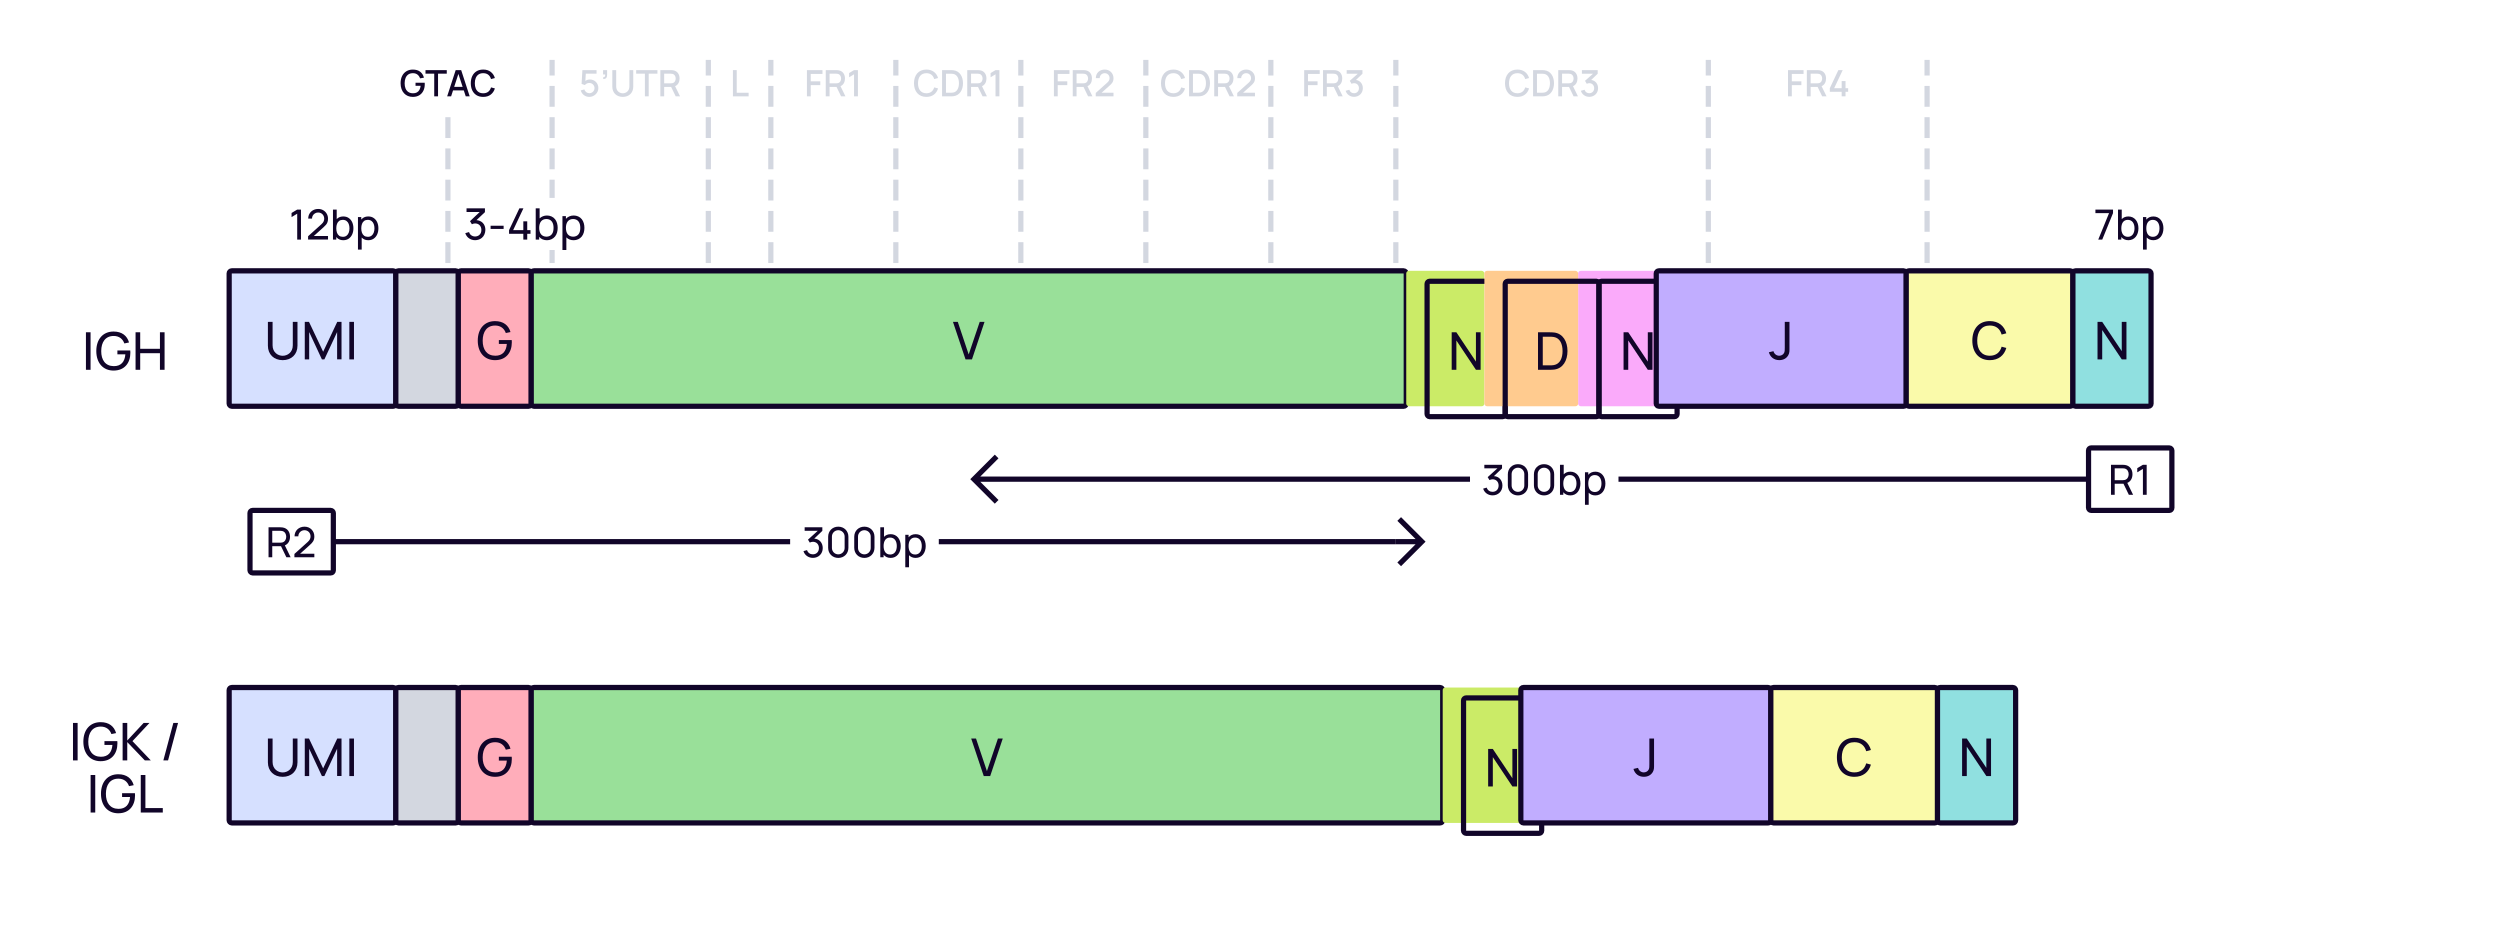 <svg width="960" height="360" viewBox="0 0 960 360" fill="none" xmlns="http://www.w3.org/2000/svg">
    <rect width="960" height="360" fill="white"/>
    <path d="M740 112V24" stroke="#D3D7E0" stroke-width="2" stroke-linecap="square" stroke-dasharray="6 6"/>
    <path d="M212 112V24" stroke="#D3D7E0" stroke-width="2" stroke-linecap="square" stroke-dasharray="6 6"/>
    <path d="M226.268 37.21C228.151 37.21 229.768 35.705 229.768 33.829C229.768 31.939 228.382 30.525 226.499 30.525C225.904 30.525 225.274 30.714 224.777 31.071L224.945 28.299H229.075V26.92H223.636L223.328 32.219L224.602 32.667C224.917 32.247 225.484 31.855 226.31 31.855C227.388 31.855 228.291 32.723 228.291 33.829C228.291 34.907 227.416 35.796 226.31 35.796C225.47 35.796 224.637 35.229 224.406 34.333L222.999 34.711C223.412 36.181 224.714 37.21 226.268 37.21ZM231.672 29.629L231.581 30.28C232.589 30.462 233.128 29.846 233.128 28.747V26.92H231.581V28.607H232.386C232.456 29.202 232.281 29.678 231.672 29.629ZM239.15 37.21C241.523 37.21 243.168 35.663 243.168 33.29V26.92H241.684V33.213C241.684 34.914 240.417 35.831 239.15 35.831C237.897 35.831 236.616 34.935 236.616 33.213V26.92L235.132 26.927V33.29C235.132 35.663 236.777 37.21 239.15 37.21ZM247.639 37H249.102V28.299H252.455V26.92H244.286V28.299H247.639V37ZM253.576 37H255.039V33.381H257.713L259.47 37H261.143L259.239 33.094C260.38 32.597 260.954 31.491 260.954 30.147C260.954 28.516 260.114 27.235 258.427 26.976C258.161 26.934 257.846 26.92 257.65 26.92H253.576V37ZM255.039 31.995V28.299H257.594C257.776 28.299 258.021 28.313 258.231 28.369C259.127 28.579 259.463 29.405 259.463 30.147C259.463 30.889 259.127 31.715 258.231 31.932C258.021 31.981 257.776 31.995 257.594 31.995H255.039Z" fill="#D3D7E0"/>
    <path d="M272 112V24" stroke="#D3D7E0" stroke-width="2" stroke-linecap="square" stroke-dasharray="6 6"/>
    <path d="M281.442 37H287.469V35.621H282.905V26.92H281.442V37Z" fill="#D3D7E0"/>
    <path d="M296 112V24" stroke="#D3D7E0" stroke-width="2" stroke-linecap="square" stroke-dasharray="6 6"/>
    <path d="M309.858 37H311.321V32.695H314.989V31.225H311.321V28.383H315.829V26.92H309.858V37ZM317.09 37H318.553V33.381H321.227L322.984 37H324.657L322.753 33.094C323.894 32.597 324.468 31.491 324.468 30.147C324.468 28.516 323.628 27.235 321.941 26.976C321.675 26.934 321.36 26.92 321.164 26.92H317.09V37ZM318.553 31.995V28.299H321.108C321.29 28.299 321.535 28.313 321.745 28.369C322.641 28.579 322.977 29.405 322.977 30.147C322.977 30.889 322.641 31.715 321.745 31.932C321.535 31.981 321.29 31.995 321.108 31.995H318.553ZM327.953 37H329.444V26.92H327.953L326.056 28.054V29.685L327.953 28.53V37Z" fill="#D3D7E0"/>
    <path d="M344 112V24" stroke="#D3D7E0" stroke-width="2" stroke-linecap="square" stroke-dasharray="6 6"/>
    <path d="M355.735 37.21C358.059 37.21 359.62 35.943 360.215 33.955L358.731 33.556C358.332 34.963 357.331 35.817 355.735 35.817C353.593 35.817 352.501 34.27 352.515 31.96C352.522 29.65 353.593 28.103 355.735 28.103C357.331 28.103 358.332 28.957 358.731 30.364L360.215 29.965C359.62 27.977 358.059 26.71 355.735 26.71C352.711 26.71 350.968 28.845 350.968 31.96C350.968 35.075 352.711 37.21 355.735 37.21ZM361.754 37H364.911C365.093 37 365.695 37 366.164 36.937C368.53 36.636 369.79 34.529 369.79 31.96C369.79 29.391 368.53 27.284 366.164 26.983C365.695 26.92 365.093 26.92 364.911 26.92H361.754V37ZM363.252 35.607V28.313H364.911C365.219 28.313 365.723 28.32 366.059 28.383C367.571 28.663 368.236 30.189 368.236 31.96C368.236 33.689 367.599 35.243 366.059 35.537C365.723 35.6 365.233 35.607 364.911 35.607H363.252ZM371.42 37H372.883V33.381H375.557L377.314 37H378.987L377.083 33.094C378.224 32.597 378.798 31.491 378.798 30.147C378.798 28.516 377.958 27.235 376.271 26.976C376.005 26.934 375.69 26.92 375.494 26.92H371.42V37ZM372.883 31.995V28.299H375.438C375.62 28.299 375.865 28.313 376.075 28.369C376.971 28.579 377.307 29.405 377.307 30.147C377.307 30.889 376.971 31.715 376.075 31.932C375.865 31.981 375.62 31.995 375.438 31.995H372.883ZM382.283 37H383.774V26.92H382.283L380.386 28.054V29.685L382.283 28.53V37Z" fill="#D3D7E0"/>
    <path d="M392 112V24" stroke="#D3D7E0" stroke-width="2" stroke-linecap="square" stroke-dasharray="6 6"/>
    <path d="M404.703 37H406.166V32.695H409.834V31.225H406.166V28.383H410.674V26.92H404.703V37ZM411.935 37H413.398V33.381H416.072L417.829 37H419.502L417.598 33.094C418.739 32.597 419.313 31.491 419.313 30.147C419.313 28.516 418.473 27.235 416.786 26.976C416.52 26.934 416.205 26.92 416.009 26.92H411.935V37ZM413.398 31.995V28.299H415.953C416.135 28.299 416.38 28.313 416.59 28.369C417.486 28.579 417.822 29.405 417.822 30.147C417.822 30.889 417.486 31.715 416.59 31.932C416.38 31.981 416.135 31.995 415.953 31.995H413.398ZM420.761 36.993H427.579V35.6H423.022L425.941 32.996C427.033 32.037 427.579 31.407 427.579 30.028C427.579 28.117 426.144 26.71 424.24 26.71C422.231 26.71 420.796 28.047 420.796 30H422.294C422.28 28.985 423.092 28.103 424.212 28.103C425.297 28.103 426.074 28.929 426.074 30.007C426.074 30.581 425.864 31.127 425.157 31.757L420.768 35.691L420.761 36.993Z" fill="#D3D7E0"/>
    <path d="M440 112V24" stroke="#D3D7E0" stroke-width="2" stroke-linecap="square" stroke-dasharray="6 6"/>
    <path d="M450.58 37.21C452.904 37.21 454.465 35.943 455.06 33.955L453.576 33.556C453.177 34.963 452.176 35.817 450.58 35.817C448.438 35.817 447.346 34.27 447.36 31.96C447.367 29.65 448.438 28.103 450.58 28.103C452.176 28.103 453.177 28.957 453.576 30.364L455.06 29.965C454.465 27.977 452.904 26.71 450.58 26.71C447.556 26.71 445.813 28.845 445.813 31.96C445.813 35.075 447.556 37.21 450.58 37.21ZM456.599 37H459.756C459.938 37 460.54 37 461.009 36.937C463.375 36.636 464.635 34.529 464.635 31.96C464.635 29.391 463.375 27.284 461.009 26.983C460.54 26.92 459.938 26.92 459.756 26.92H456.599V37ZM458.097 35.607V28.313H459.756C460.064 28.313 460.568 28.32 460.904 28.383C462.416 28.663 463.081 30.189 463.081 31.96C463.081 33.689 462.444 35.243 460.904 35.537C460.568 35.6 460.078 35.607 459.756 35.607H458.097ZM466.265 37H467.728V33.381H470.402L472.159 37H473.832L471.928 33.094C473.069 32.597 473.643 31.491 473.643 30.147C473.643 28.516 472.803 27.235 471.116 26.976C470.85 26.934 470.535 26.92 470.339 26.92H466.265V37ZM467.728 31.995V28.299H470.283C470.465 28.299 470.71 28.313 470.92 28.369C471.816 28.579 472.152 29.405 472.152 30.147C472.152 30.889 471.816 31.715 470.92 31.932C470.71 31.981 470.465 31.995 470.283 31.995H467.728ZM475.091 36.993H481.909V35.6H477.352L480.271 32.996C481.363 32.037 481.909 31.407 481.909 30.028C481.909 28.117 480.474 26.71 478.57 26.71C476.561 26.71 475.126 28.047 475.126 30H476.624C476.61 28.985 477.422 28.103 478.542 28.103C479.627 28.103 480.404 28.929 480.404 30.007C480.404 30.581 480.194 31.127 479.487 31.757L475.098 35.691L475.091 36.993Z" fill="#D3D7E0"/>
    <path d="M488 112V24" stroke="#D3D7E0" stroke-width="2" stroke-linecap="square" stroke-dasharray="6 6"/>
    <path d="M500.805 37H502.268V32.695H505.936V31.225H502.268V28.383H506.776V26.92H500.805V37ZM508.038 37H509.501V33.381H512.175L513.932 37H515.605L513.701 33.094C514.842 32.597 515.416 31.491 515.416 30.147C515.416 28.516 514.576 27.235 512.889 26.976C512.623 26.934 512.308 26.92 512.112 26.92H508.038V37ZM509.501 31.995V28.299H512.056C512.238 28.299 512.483 28.313 512.693 28.369C513.589 28.579 513.925 29.405 513.925 30.147C513.925 30.889 513.589 31.715 512.693 31.932C512.483 31.981 512.238 31.995 512.056 31.995H509.501ZM519.964 37.189C521.847 37.189 523.331 35.796 523.331 33.871C523.331 32.233 522.323 30.924 520.692 30.707L523.184 28.313V26.92H517.122V28.313H521.392L518.312 31.036L518.998 32.191C519.285 32.037 519.628 31.939 519.95 31.939C521.07 31.939 521.833 32.751 521.833 33.871C521.833 34.984 521.07 35.789 519.964 35.803C519.138 35.81 518.403 35.341 518.137 34.466L516.723 34.858C517.15 36.293 518.466 37.189 519.964 37.189Z" fill="#D3D7E0"/>
    <path d="M536 112V24" stroke="#D3D7E0" stroke-width="2" stroke-linecap="square" stroke-dasharray="6 6"/>
    <path d="M172 46L172 110" stroke="#D3D7E0" stroke-width="2" stroke-linecap="square" stroke-dasharray="6 6"/>
    <path d="M158.509 37.21C157.833 37.21 157.21 37.093 156.64 36.86C156.071 36.622 155.576 36.277 155.156 35.824C154.736 35.371 154.41 34.821 154.176 34.172C153.943 33.523 153.826 32.786 153.826 31.96C153.826 30.873 154.025 29.939 154.421 29.16C154.818 28.376 155.369 27.774 156.073 27.354C156.778 26.929 157.59 26.717 158.509 26.717C159.695 26.717 160.64 26.992 161.344 27.543C162.054 28.094 162.537 28.854 162.793 29.825L161.309 30.091C161.104 29.489 160.773 29.008 160.315 28.649C159.858 28.29 159.284 28.108 158.593 28.103C157.879 28.098 157.284 28.257 156.808 28.579C156.337 28.901 155.982 29.354 155.744 29.937C155.506 30.516 155.385 31.19 155.38 31.96C155.376 32.73 155.492 33.404 155.73 33.983C155.968 34.557 156.325 35.005 156.801 35.327C157.282 35.649 157.879 35.812 158.593 35.817C159.167 35.826 159.66 35.721 160.07 35.502C160.486 35.278 160.815 34.951 161.057 34.522C161.3 34.093 161.456 33.565 161.526 32.94H159.566V31.764H163.08C163.09 31.848 163.097 31.96 163.101 32.1C163.106 32.235 163.108 32.322 163.108 32.359C163.108 33.292 162.929 34.125 162.569 34.858C162.21 35.591 161.687 36.167 161.001 36.587C160.315 37.002 159.485 37.21 158.509 37.21ZM166.743 37V28.299H163.39V26.92H171.559V28.299H168.206V37H166.743ZM171.706 37L174.982 26.92H177.089L180.365 37H178.846L175.829 27.802H176.207L173.225 37H171.706ZM173.407 34.725V33.353H178.671V34.725H173.407ZM185.554 37.21C184.546 37.21 183.688 36.991 182.978 36.552C182.269 36.109 181.725 35.493 181.347 34.704C180.974 33.915 180.787 33.001 180.787 31.96C180.787 30.919 180.974 30.005 181.347 29.216C181.725 28.427 182.269 27.814 182.978 27.375C183.688 26.932 184.546 26.71 185.554 26.71C186.716 26.71 187.678 27.004 188.438 27.592C189.204 28.18 189.736 28.971 190.034 29.965L188.55 30.364C188.354 29.659 188.004 29.106 187.5 28.705C187.001 28.304 186.352 28.103 185.554 28.103C184.84 28.103 184.245 28.264 183.769 28.586C183.293 28.908 182.934 29.358 182.691 29.937C182.453 30.516 182.334 31.19 182.334 31.96C182.33 32.73 182.446 33.404 182.684 33.983C182.927 34.562 183.286 35.012 183.762 35.334C184.243 35.656 184.84 35.817 185.554 35.817C186.352 35.817 187.001 35.616 187.5 35.215C188.004 34.809 188.354 34.256 188.55 33.556L190.034 33.955C189.736 34.949 189.204 35.74 188.438 36.328C187.678 36.916 186.716 37.21 185.554 37.21Z" fill="#110529"/>
    <path d="M582.682 37.21C585.006 37.21 586.567 35.943 587.162 33.955L585.678 33.556C585.279 34.963 584.278 35.817 582.682 35.817C580.54 35.817 579.448 34.27 579.462 31.96C579.469 29.65 580.54 28.103 582.682 28.103C584.278 28.103 585.279 28.957 585.678 30.364L587.162 29.965C586.567 27.977 585.006 26.71 582.682 26.71C579.658 26.71 577.915 28.845 577.915 31.96C577.915 35.075 579.658 37.21 582.682 37.21ZM588.702 37H591.859C592.041 37 592.643 37 593.112 36.937C595.478 36.636 596.738 34.529 596.738 31.96C596.738 29.391 595.478 27.284 593.112 26.983C592.643 26.92 592.041 26.92 591.859 26.92H588.702V37ZM590.2 35.607V28.313H591.859C592.167 28.313 592.671 28.32 593.007 28.383C594.519 28.663 595.184 30.189 595.184 31.96C595.184 33.689 594.547 35.243 593.007 35.537C592.671 35.6 592.181 35.607 591.859 35.607H590.2ZM598.368 37H599.831V33.381H602.505L604.262 37H605.935L604.031 33.094C605.172 32.597 605.746 31.491 605.746 30.147C605.746 28.516 604.906 27.235 603.219 26.976C602.953 26.934 602.638 26.92 602.442 26.92H598.368V37ZM599.831 31.995V28.299H602.386C602.568 28.299 602.813 28.313 603.023 28.369C603.919 28.579 604.255 29.405 604.255 30.147C604.255 30.889 603.919 31.715 603.023 31.932C602.813 31.981 602.568 31.995 602.386 31.995H599.831ZM610.294 37.189C612.177 37.189 613.661 35.796 613.661 33.871C613.661 32.233 612.653 30.924 611.022 30.707L613.514 28.313V26.92H607.452V28.313H611.722L608.642 31.036L609.328 32.191C609.615 32.037 609.958 31.939 610.28 31.939C611.4 31.939 612.163 32.751 612.163 33.871C612.163 34.984 611.4 35.789 610.294 35.803C609.468 35.81 608.733 35.341 608.467 34.466L607.053 34.858C607.48 36.293 608.796 37.189 610.294 37.189Z" fill="#D3D7E0"/>
    <path d="M656 112V24" stroke="#D3D7E0" stroke-width="2" stroke-linecap="square" stroke-dasharray="6 6"/>
    <path d="M686.593 37H688.056V32.695H691.724V31.225H688.056V28.383H692.564V26.92H686.593V37ZM693.826 37H695.289V33.381H697.963L699.72 37H701.393L699.489 33.094C700.63 32.597 701.204 31.491 701.204 30.147C701.204 28.516 700.364 27.235 698.677 26.976C698.411 26.934 698.096 26.92 697.9 26.92H693.826V37ZM695.289 31.995V28.299H697.844C698.026 28.299 698.271 28.313 698.481 28.369C699.377 28.579 699.713 29.405 699.713 30.147C699.713 30.889 699.377 31.715 698.481 31.932C698.271 31.981 698.026 31.995 697.844 31.995H695.289ZM707.201 37H708.685V35.243H709.686V33.857H708.685V31.127H707.201V33.857H704.324L707.6 26.92H705.927L702.651 33.857V35.243H707.201V37Z" fill="#D3D7E0"/>
    <path d="M805.728 92L809.872 81.848H804.64V80.48H811.4V81.848L807.264 92H805.728ZM817.291 92.24C816.123 92.24 815.219 91.784 814.587 91.024V92H813.315V80.48H814.747V84.144C815.363 83.496 816.219 83.12 817.299 83.12C819.699 83.12 821.163 85.08 821.163 87.672C821.163 90.264 819.707 92.24 817.291 92.24ZM814.587 87.672C814.587 89.568 815.371 90.936 817.115 90.936C818.819 90.936 819.651 89.512 819.651 87.672C819.651 85.848 818.835 84.424 817.075 84.424C815.387 84.424 814.587 85.76 814.587 87.672ZM826.885 92.24C825.813 92.24 824.957 91.856 824.341 91.2V95.84H822.909V83.36H824.181V84.328C824.813 83.568 825.717 83.12 826.893 83.12C829.293 83.12 830.757 85.08 830.757 87.672C830.757 90.264 829.301 92.24 826.885 92.24ZM824.181 87.672C824.181 89.568 824.965 90.936 826.709 90.936C828.413 90.936 829.245 89.512 829.245 87.672C829.245 85.848 828.429 84.424 826.669 84.424C824.981 84.424 824.181 85.76 824.181 87.672Z" fill="#110529"/>
    <rect width="43" height="20" transform="translate(107 76)" fill="white"/>
    <path d="M114.128 92V82.056L111.96 83.368V81.776L114.128 80.48H115.576V92H114.128ZM118.3 91.992L118.308 90.712L123.42 86.112C123.847 85.728 124.132 85.365 124.276 85.024C124.425 84.677 124.5 84.323 124.5 83.96C124.5 83.517 124.399 83.117 124.196 82.76C123.993 82.403 123.716 82.12 123.364 81.912C123.017 81.704 122.623 81.6 122.18 81.6C121.721 81.6 121.313 81.709 120.956 81.928C120.599 82.141 120.316 82.427 120.108 82.784C119.905 83.141 119.807 83.531 119.812 83.952H118.356C118.356 83.227 118.524 82.587 118.86 82.032C119.196 81.472 119.652 81.035 120.228 80.72C120.809 80.4 121.468 80.24 122.204 80.24C122.919 80.24 123.559 80.405 124.124 80.736C124.689 81.061 125.135 81.507 125.46 82.072C125.791 82.632 125.956 83.267 125.956 83.976C125.956 84.477 125.892 84.912 125.764 85.28C125.641 85.648 125.449 85.989 125.188 86.304C124.927 86.613 124.599 86.944 124.204 87.296L119.956 91.112L119.772 90.632H125.956V91.992H118.3ZM131.838 92.24C131.027 92.24 130.345 92.04 129.79 91.64C129.235 91.235 128.814 90.688 128.526 90C128.243 89.307 128.102 88.531 128.102 87.672C128.102 86.803 128.243 86.024 128.526 85.336C128.814 84.648 129.235 84.107 129.79 83.712C130.35 83.317 131.035 83.12 131.846 83.12C132.646 83.12 133.334 83.32 133.91 83.72C134.491 84.115 134.937 84.656 135.246 85.344C135.555 86.032 135.71 86.808 135.71 87.672C135.71 88.536 135.555 89.312 135.246 90C134.937 90.688 134.491 91.235 133.91 91.64C133.334 92.04 132.643 92.24 131.838 92.24ZM127.862 92V80.48H129.294V85.64H129.134V92H127.862ZM131.662 90.936C132.233 90.936 132.705 90.792 133.078 90.504C133.451 90.216 133.731 89.827 133.918 89.336C134.105 88.84 134.198 88.285 134.198 87.672C134.198 87.064 134.105 86.515 133.918 86.024C133.737 85.533 133.454 85.144 133.07 84.856C132.691 84.568 132.209 84.424 131.622 84.424C131.062 84.424 130.598 84.563 130.23 84.84C129.862 85.112 129.587 85.493 129.406 85.984C129.225 86.469 129.134 87.032 129.134 87.672C129.134 88.301 129.222 88.864 129.398 89.36C129.579 89.851 129.857 90.237 130.23 90.52C130.603 90.797 131.081 90.936 131.662 90.936ZM141.432 92.24C140.621 92.24 139.938 92.04 139.384 91.64C138.829 91.235 138.408 90.688 138.12 90C137.837 89.307 137.696 88.531 137.696 87.672C137.696 86.803 137.837 86.024 138.12 85.336C138.408 84.648 138.829 84.107 139.384 83.712C139.944 83.317 140.629 83.12 141.44 83.12C142.24 83.12 142.928 83.32 143.504 83.72C144.085 84.115 144.53 84.656 144.84 85.344C145.149 86.032 145.304 86.808 145.304 87.672C145.304 88.536 145.149 89.312 144.84 90C144.53 90.688 144.085 91.235 143.504 91.64C142.928 92.04 142.237 92.24 141.432 92.24ZM137.456 95.84V83.36H138.728V89.72H138.888V95.84H137.456ZM141.256 90.936C141.826 90.936 142.298 90.792 142.672 90.504C143.045 90.216 143.325 89.827 143.512 89.336C143.698 88.84 143.792 88.285 143.792 87.672C143.792 87.064 143.698 86.515 143.512 86.024C143.33 85.533 143.048 85.144 142.664 84.856C142.285 84.568 141.802 84.424 141.216 84.424C140.656 84.424 140.192 84.563 139.824 84.84C139.456 85.112 139.181 85.493 139 85.984C138.818 86.469 138.728 87.032 138.728 87.672C138.728 88.301 138.816 88.864 138.992 89.36C139.173 89.851 139.45 90.237 139.824 90.52C140.197 90.797 140.674 90.936 141.256 90.936Z" fill="#110529"/>
    <rect width="56" height="20" transform="translate(174 76)" fill="white"/>
    <path d="M185.417 85.617C184.783 84.967 183.933 84.6 182.967 84.533L186.217 81.467V80H179.15V81.417H184.2L180.483 84.933L181.2 86.117C181.567 85.917 182.033 85.8 182.433 85.8C183.05 85.8 183.633 85.983 184.083 86.383C184.617 86.867 184.85 87.583 184.85 88.3C184.85 89.05 184.617 89.783 184.017 90.267C183.6 90.617 183.033 90.8 182.45 90.817C181.883 90.817 181.317 90.633 180.883 90.283C180.5 90 180.25 89.583 180.1 89.117L178.667 89.533C178.883 90.233 179.317 90.9 179.9 91.367C180.633 91.95 181.55 92.25 182.467 92.233C183.367 92.217 184.3 91.95 185.017 91.35C185.9 90.633 186.35 89.5 186.383 88.3C186.4 87.317 186.083 86.317 185.417 85.617ZM188.391 86.683V87.9H193.391V86.683H188.391ZM202.457 88.383V85H200.957V88.383H197.041L200.991 80H199.441L195.474 88.383V89.783H200.957V92H202.457V89.783H203.707V88.383H202.457ZM213.147 84.183C212.414 83.25 211.264 82.75 210.03 82.75C208.964 82.75 207.947 83.15 207.214 83.85V80H205.714V92H207.047V90.95C207.764 91.817 208.83 92.25 210.03 92.25C211.247 92.25 212.397 91.733 213.147 90.8C213.897 89.85 214.147 88.667 214.147 87.483C214.147 86.3 213.864 85.1 213.147 84.183ZM211.947 89.883C211.464 90.567 210.664 90.883 209.847 90.883C209.014 90.883 208.247 90.583 207.747 89.967C207.247 89.35 207.047 88.417 207.047 87.483C207.047 86.567 207.247 85.65 207.747 85.017C208.23 84.4 208.98 84.1 209.797 84.1C210.68 84.1 211.447 84.417 211.93 85.1C212.397 85.717 212.564 86.583 212.564 87.483C212.564 88.383 212.414 89.267 211.947 89.883ZM223.413 84.183C222.679 83.25 221.529 82.75 220.296 82.75C219.146 82.75 218.046 83.2 217.313 84.017V83H215.979V96H217.479V91.15C218.179 91.883 219.179 92.25 220.296 92.25C221.513 92.25 222.663 91.733 223.413 90.8C224.163 89.85 224.413 88.667 224.413 87.483C224.413 86.3 224.129 85.1 223.413 84.183ZM222.213 89.883C221.729 90.567 220.929 90.883 220.113 90.883C219.279 90.883 218.513 90.583 218.013 89.967C217.513 89.35 217.313 88.417 217.313 87.483C217.313 86.567 217.513 85.65 218.013 85.017C218.496 84.4 219.246 84.1 220.063 84.1C220.946 84.1 221.713 84.417 222.196 85.1C222.663 85.717 222.829 86.583 222.829 87.483C222.829 88.383 222.679 89.267 222.213 89.883Z" fill="#110529"/>
    <g filter="url(#filter0_i_6992_5934)">
        <rect x="96" y="108" width="64" height="52" rx="1" fill="#D6E0FF"/>
        <rect x="96" y="108" width="64" height="52" rx="1" stroke="#110529" stroke-width="2" stroke-linecap="round"/>
        <path d="M116.553 142.3C119.893 142.3 122.233 140.1 122.233 136.75V127.6H120.433V136.6C120.433 139.31 118.393 140.62 116.553 140.62C114.733 140.62 112.673 139.33 112.673 136.6V127.6L110.873 127.61V136.75C110.873 140.11 113.213 142.3 116.553 142.3ZM125.033 142H126.723V131.51L131.613 142H132.563L137.453 131.51V141.99H139.143V127.6H137.503L132.093 139.07L126.653 127.6H125.033V142ZM142.147 142H143.927V127.6H142.147V142Z" fill="#110529"/>
    </g>
    <g filter="url(#filter1_i_6992_5934)">
        <rect x="160" y="108" width="24" height="52" rx="1" fill="#D3D7E0"/>
        <rect x="160" y="108" width="24" height="52" rx="1" stroke="#110529" stroke-width="2" stroke-linecap="round"/>
    </g>
    <g filter="url(#filter2_i_6992_5934)">
        <rect x="184" y="108" width="28" height="52" rx="1" fill="#FFADBA"/>
        <rect x="184" y="108" width="28" height="52" rx="1" stroke="#110529" stroke-width="2" stroke-linecap="round"/>
        <path d="M198.091 142.3C202.301 142.3 204.541 139.39 204.541 135.44C204.541 135.32 204.531 134.87 204.501 134.59H199.561V136.06H202.621C202.401 138.93 200.961 140.62 198.181 140.6C194.961 140.58 193.331 138.25 193.351 134.8C193.371 131.35 194.961 128.99 198.181 129.01C200.231 129.02 201.621 130.14 202.231 131.88L204.031 131.51C203.281 128.92 201.311 127.31 198.091 127.31C194.061 127.31 191.461 130.21 191.461 134.8C191.461 139.44 194.121 142.3 198.091 142.3Z" fill="#110529"/>
    </g>
    <g filter="url(#filter3_i_6992_5934)">
        <rect x="212" y="108" width="336" height="52" rx="1" fill="#99E099"/>
        <rect x="212" y="108" width="336" height="52" rx="1" stroke="#110529" stroke-width="2" stroke-linecap="round"/>
        <path d="M378.758 142H381.238L386.058 127.6H384.208L379.978 140.11L375.788 127.6H373.938L378.758 142Z" fill="#110529"/>
    </g>
    <g filter="url(#filter4_i_6992_5934)">
        <rect x="548" y="108" width="30" height="52" rx="1" fill="#CBEB67"/>
    </g>
    <rect x="548" y="108" width="30" height="52" rx="1" stroke="#110529" stroke-width="2" stroke-linecap="round"/>
    <g filter="url(#filter5_i_6992_5934)">
        <rect x="614" y="108" width="30" height="52" rx="1" fill="#FAAAFA"/>
    </g>
    <rect x="614" y="108" width="30" height="52" rx="1" stroke="#110529" stroke-width="2" stroke-linecap="round"/>
    <g filter="url(#filter6_i_6992_5934)">
        <rect x="578" y="108" width="36" height="52" rx="1" fill="#FFCB8F"/>
    </g>
    <rect x="578" y="108" width="36" height="52" rx="1" stroke="#110529" stroke-width="2" stroke-linecap="round"/>
    <path d="M557.447 142V127.6H559.247L566.757 138.85V127.6H568.557V142H566.757L559.247 130.74V142H557.447Z" fill="#110529"/>
    <path d="M623.447 142V127.6H625.247L632.757 138.85V127.6H634.557V142H632.757L625.247 130.74V142H623.447Z" fill="#110529"/>
    <path d="M590.593 142V127.6H595.033C595.313 127.6 596.173 127.6 596.853 127.69C600.183 128.13 601.913 131.13 601.913 134.8C601.913 138.48 600.183 141.47 596.853 141.91C596.183 142 595.303 142 595.033 142H590.593ZM592.423 140.3H595.033C595.533 140.3 596.233 140.28 596.703 140.19C599.063 139.76 600.023 137.47 600.023 134.8C600.023 132.08 599.033 129.83 596.703 129.41C596.233 129.32 595.513 129.3 595.033 129.3H592.423V140.3Z" fill="#110529"/>
    <g filter="url(#filter7_i_6992_5934)">
        <rect x="644" y="108" width="96" height="52" rx="1" fill="#C1ADFF"/>
        <rect x="644" y="108" width="96" height="52" rx="1" stroke="#110529" stroke-width="2" stroke-linecap="round"/>
        <path d="M691.244 142.29C692.694 142.29 693.954 141.7 694.684 140.43C695.214 139.51 695.154 138.72 695.154 137.48V127.6H693.354V137.48C693.354 138.37 693.354 138.99 693.094 139.51C692.704 140.29 691.884 140.6 691.204 140.6C690.134 140.6 689.224 139.83 689.014 138.85L687.244 139.27C687.754 141.11 689.224 142.29 691.244 142.29Z" fill="#110529"/>
    </g>
    <g filter="url(#filter8_i_6992_5934)">
        <rect x="740" y="108" width="64" height="52" rx="1" fill="#FAFAAA"/>
        <rect x="740" y="108" width="64" height="52" rx="1" stroke="#110529" stroke-width="2" stroke-linecap="round"/>
        <path d="M772.093 142.3C775.423 142.3 777.613 140.47 778.433 137.61L776.623 137.13C776.033 139.27 774.523 140.6 772.093 140.6C768.873 140.6 767.233 138.25 767.253 134.8C767.273 131.35 768.873 129 772.093 129C774.523 129 776.033 130.33 776.623 132.47L778.433 131.99C777.613 129.13 775.423 127.3 772.093 127.3C767.783 127.3 765.373 130.36 765.373 134.8C765.373 139.24 767.783 142.3 772.093 142.3Z" fill="#110529"/>
    </g>
    <g filter="url(#filter9_i_6992_5934)">
        <rect x="804" y="108" width="30" height="52" rx="1" fill="#90E0E0"/>
        <rect x="804" y="108" width="30" height="52" rx="1" stroke="#110529" stroke-width="2" stroke-linecap="round"/>
        <path d="M813.447 142H815.247V130.74L822.757 142H824.557V127.6H822.757V138.85L815.247 127.6H813.447V142Z" fill="#110529"/>
    </g>
    <g filter="url(#filter10_i_6992_5934)">
        <rect x="96" y="268" width="64" height="52" rx="1" fill="#D6E0FF"/>
        <rect x="96" y="268" width="64" height="52" rx="1" stroke="#110529" stroke-width="2" stroke-linecap="round"/>
        <path d="M116.553 302.3C119.893 302.3 122.233 300.1 122.233 296.75V287.6H120.433V296.6C120.433 299.31 118.393 300.62 116.553 300.62C114.733 300.62 112.673 299.33 112.673 296.6V287.6L110.873 287.61V296.75C110.873 300.11 113.213 302.3 116.553 302.3ZM125.033 302H126.723V291.51L131.613 302H132.563L137.453 291.51V301.99H139.143V287.6H137.503L132.093 299.07L126.653 287.6H125.033V302ZM142.147 302H143.927V287.6H142.147V302Z" fill="#110529"/>
    </g>
    <g filter="url(#filter11_i_6992_5934)">
        <rect x="160" y="268" width="24" height="52" rx="1" fill="#D3D7E0"/>
        <rect x="160" y="268" width="24" height="52" rx="1" stroke="#110529" stroke-width="2" stroke-linecap="round"/>
    </g>
    <g filter="url(#filter12_i_6992_5934)">
        <rect x="184" y="268" width="28" height="52" rx="1" fill="#FFADBA"/>
        <rect x="184" y="268" width="28" height="52" rx="1" stroke="#110529" stroke-width="2" stroke-linecap="round"/>
        <path d="M198.091 302.3C202.301 302.3 204.541 299.39 204.541 295.44C204.541 295.32 204.531 294.87 204.501 294.59H199.561V296.06H202.621C202.401 298.93 200.961 300.62 198.181 300.6C194.961 300.58 193.331 298.25 193.351 294.8C193.371 291.35 194.961 288.99 198.181 289.01C200.231 289.02 201.621 290.14 202.231 291.88L204.031 291.51C203.281 288.92 201.311 287.31 198.091 287.31C194.061 287.31 191.461 290.21 191.461 294.8C191.461 299.44 194.121 302.3 198.091 302.3Z" fill="#110529"/>
    </g>
    <g filter="url(#filter13_i_6992_5934)">
        <rect x="212" y="268" width="350" height="52" rx="1" fill="#99E099"/>
        <rect x="212" y="268" width="350" height="52" rx="1" stroke="#110529" stroke-width="2" stroke-linecap="round"/>
        <path d="M385.758 302H388.238L393.058 287.6H391.208L386.978 300.11L382.788 287.6H380.938L385.758 302Z" fill="#110529"/>
    </g>
    <g filter="url(#filter14_i_6992_5934)">
        <rect x="562" y="268" width="30" height="52" rx="1" fill="#CBEB67"/>
    </g>
    <rect x="562" y="268" width="30" height="52" rx="1" stroke="#110529" stroke-width="2" stroke-linecap="round"/>
    <path d="M571.447 302H573.247V290.74L580.757 302H582.557V287.6H580.757V298.85L573.247 287.6H571.447V302Z" fill="#110529"/>
    <g filter="url(#filter15_i_6992_5934)">
        <rect x="592" y="268" width="96" height="52" rx="1" fill="#C1ADFF"/>
        <rect x="592" y="268" width="96" height="52" rx="1" stroke="#110529" stroke-width="2" stroke-linecap="round"/>
        <path d="M639.244 302.29C640.694 302.29 641.954 301.7 642.684 300.43C643.214 299.51 643.154 298.72 643.154 297.48V287.6H641.354V297.48C641.354 298.37 641.354 298.99 641.094 299.51C640.704 300.29 639.884 300.6 639.204 300.6C638.134 300.6 637.224 299.83 637.014 298.85L635.244 299.27C635.754 301.11 637.224 302.29 639.244 302.29Z" fill="#110529"/>
    </g>
    <g filter="url(#filter16_i_6992_5934)">
        <rect x="688" y="268" width="64" height="52" rx="1" fill="#FAFAAA"/>
        <rect x="688" y="268" width="64" height="52" rx="1" stroke="#110529" stroke-width="2" stroke-linecap="round"/>
        <path d="M720.093 302.3C723.423 302.3 725.613 300.47 726.433 297.61L724.623 297.13C724.033 299.27 722.523 300.6 720.093 300.6C716.873 300.6 715.233 298.25 715.253 294.8C715.273 291.35 716.873 289 720.093 289C722.523 289 724.033 290.33 724.623 292.47L726.433 291.99C725.613 289.13 723.423 287.3 720.093 287.3C715.783 287.3 713.373 290.36 713.373 294.8C713.373 299.24 715.783 302.3 720.093 302.3Z" fill="#110529"/>
    </g>
    <g filter="url(#filter17_i_6992_5934)">
        <rect x="752" y="268" width="30" height="52" rx="1" fill="#90E0E0"/>
        <rect x="752" y="268" width="30" height="52" rx="1" stroke="#110529" stroke-width="2" stroke-linecap="round"/>
        <path d="M761.447 302H763.247V290.74L770.757 302H772.557V287.6H770.757V298.85L763.247 287.6H761.447V302Z" fill="#110529"/>
    </g>
    <path d="M374 184L373.293 184.707L372.586 184L373.293 183.293L374 184ZM381.293 175.293L382 174.586L383.414 176L382.707 176.707L381.293 175.293ZM382.707 191.293L383.414 192L382 193.414L381.293 192.707L382.707 191.293ZM384 185L374 185L374 183L384 183L384 185ZM373.293 183.293L381.293 175.293L382.707 176.707L374.707 184.707L373.293 183.293ZM374.707 183.293L382.707 191.293L381.293 192.707L373.293 184.707L374.707 183.293Z" fill="#110529"/>
    <path d="M564.5 184H384" stroke="#110529" stroke-width="2"/>
    <rect width="57" height="20" transform="translate(564.5 174)" fill="white"/>
    <path d="M573.171 190.224C571.459 190.224 570.019 189.232 569.531 187.632L570.899 187.24C571.243 188.312 572.139 188.88 573.163 188.864C574.563 188.84 575.467 187.864 575.467 186.456C575.467 185.032 574.531 184.048 573.147 184.048C572.755 184.048 572.315 184.168 571.955 184.352L571.267 183.224L575.011 179.84H569.987V178.48H576.779V179.848L573.667 182.832C575.651 182.944 576.931 184.44 576.931 186.456C576.931 188.664 575.307 190.224 573.171 190.224ZM582.899 190.24C580.659 190.24 579.011 188.592 579.011 186.352V182.128C579.011 179.888 580.659 178.24 582.899 178.24C585.139 178.24 586.787 179.888 586.787 182.128V186.352C586.787 188.592 585.139 190.24 582.899 190.24ZM580.459 186.432C580.459 187.784 581.547 188.872 582.899 188.872C584.251 188.872 585.339 187.784 585.339 186.432V182.04C585.339 180.688 584.251 179.6 582.899 179.6C581.547 179.6 580.459 180.688 580.459 182.04V186.432ZM592.914 190.24C590.674 190.24 589.026 188.592 589.026 186.352V182.128C589.026 179.888 590.674 178.24 592.914 178.24C595.154 178.24 596.802 179.888 596.802 182.128V186.352C596.802 188.592 595.154 190.24 592.914 190.24ZM590.474 186.432C590.474 187.784 591.562 188.872 592.914 188.872C594.266 188.872 595.354 187.784 595.354 186.432V182.04C595.354 180.688 594.266 179.6 592.914 179.6C591.562 179.6 590.474 180.688 590.474 182.04V186.432ZM603.01 190.24C601.842 190.24 600.938 189.784 600.306 189.024V190H599.034V178.48H600.466V182.144C601.082 181.496 601.938 181.12 603.018 181.12C605.418 181.12 606.882 183.08 606.882 185.672C606.882 188.264 605.426 190.24 603.01 190.24ZM600.306 185.672C600.306 187.568 601.09 188.936 602.834 188.936C604.538 188.936 605.37 187.512 605.37 185.672C605.37 183.848 604.554 182.424 602.794 182.424C601.106 182.424 600.306 183.76 600.306 185.672ZM612.604 190.24C611.532 190.24 610.676 189.856 610.06 189.2V193.84H608.628V181.36H609.9V182.328C610.532 181.568 611.436 181.12 612.612 181.12C615.012 181.12 616.476 183.08 616.476 185.672C616.476 188.264 615.02 190.24 612.604 190.24ZM609.9 185.672C609.9 187.568 610.684 188.936 612.428 188.936C614.132 188.936 614.964 187.512 614.964 185.672C614.964 183.848 614.148 182.424 612.388 182.424C610.7 182.424 609.9 183.76 609.9 185.672Z" fill="#110529"/>
    <path d="M802 184H621.5" stroke="#110529" stroke-width="2"/>
    <rect x="802" y="172" width="32" height="24" rx="1" fill="white"/>
    <rect x="802" y="172" width="32" height="24" rx="1" stroke="#110529" stroke-width="2"/>
    <path d="M810.62 190V178.48H815.172C815.396 178.48 815.724 178.496 816.02 178.544C817.884 178.832 818.868 180.28 818.868 182.112C818.868 183.632 818.188 184.888 816.884 185.432L819.108 190H817.476L815.412 185.744H812.044V190H810.62ZM812.044 184.392H815.124C815.324 184.392 815.604 184.376 815.844 184.32C816.948 184.072 817.412 183.072 817.412 182.112C817.412 181.152 816.948 180.152 815.844 179.904C815.604 179.848 815.324 179.832 815.124 179.832H812.044V184.392ZM822.878 190V180.056L820.71 181.368V179.776L822.878 178.48H824.326V190H822.878Z" fill="#110529"/>
    <rect x="96" y="196" width="32" height="24" rx="1" fill="white"/>
    <rect x="96" y="196" width="32" height="24" rx="1" stroke="#110529" stroke-width="2"/>
    <path d="M103.12 214V202.48H107.672C107.896 202.48 108.224 202.496 108.52 202.544C110.384 202.832 111.368 204.28 111.368 206.112C111.368 207.632 110.688 208.888 109.384 209.432L111.608 214H109.976L107.912 209.744H104.544V214H103.12ZM104.544 208.392H107.624C107.824 208.392 108.104 208.376 108.344 208.32C109.448 208.072 109.912 207.072 109.912 206.112C109.912 205.152 109.448 204.152 108.344 203.904C108.104 203.848 107.824 203.832 107.624 203.832H104.544V208.392ZM113.05 213.992L113.058 212.712L118.17 208.112C119.018 207.352 119.25 206.688 119.25 205.96C119.25 204.632 118.258 203.6 116.93 203.6C115.554 203.6 114.546 204.696 114.562 205.952H113.106C113.106 203.784 114.738 202.24 116.954 202.24C119.09 202.24 120.706 203.856 120.706 205.976C120.706 207.488 120.138 208.248 118.954 209.296L115.242 212.632H120.706V213.992H113.05Z" fill="#110529"/>
    <path d="M303.5 208H128" stroke="#110529" stroke-width="2"/>
    <rect width="57" height="20" transform="translate(303.5 198)" fill="white"/>
    <path d="M312.171 214.224C310.459 214.224 309.019 213.232 308.531 211.632L309.899 211.24C310.243 212.312 311.139 212.88 312.163 212.864C313.563 212.84 314.467 211.864 314.467 210.456C314.467 209.032 313.531 208.048 312.147 208.048C311.755 208.048 311.315 208.168 310.955 208.352L310.267 207.224L314.011 203.84H308.987V202.48H315.779V203.848L312.667 206.832C314.651 206.944 315.931 208.44 315.931 210.456C315.931 212.664 314.307 214.224 312.171 214.224ZM321.899 214.24C319.659 214.24 318.011 212.592 318.011 210.352V206.128C318.011 203.888 319.659 202.24 321.899 202.24C324.139 202.24 325.787 203.888 325.787 206.128V210.352C325.787 212.592 324.139 214.24 321.899 214.24ZM319.459 210.432C319.459 211.784 320.547 212.872 321.899 212.872C323.251 212.872 324.339 211.784 324.339 210.432V206.04C324.339 204.688 323.251 203.6 321.899 203.6C320.547 203.6 319.459 204.688 319.459 206.04V210.432ZM331.914 214.24C329.674 214.24 328.026 212.592 328.026 210.352V206.128C328.026 203.888 329.674 202.24 331.914 202.24C334.154 202.24 335.802 203.888 335.802 206.128V210.352C335.802 212.592 334.154 214.24 331.914 214.24ZM329.474 210.432C329.474 211.784 330.562 212.872 331.914 212.872C333.266 212.872 334.354 211.784 334.354 210.432V206.04C334.354 204.688 333.266 203.6 331.914 203.6C330.562 203.6 329.474 204.688 329.474 206.04V210.432ZM342.01 214.24C340.842 214.24 339.938 213.784 339.306 213.024V214H338.034V202.48H339.466V206.144C340.082 205.496 340.938 205.12 342.018 205.12C344.418 205.12 345.882 207.08 345.882 209.672C345.882 212.264 344.426 214.24 342.01 214.24ZM339.306 209.672C339.306 211.568 340.09 212.936 341.834 212.936C343.538 212.936 344.37 211.512 344.37 209.672C344.37 207.848 343.554 206.424 341.794 206.424C340.106 206.424 339.306 207.76 339.306 209.672ZM351.604 214.24C350.532 214.24 349.676 213.856 349.06 213.2V217.84H347.628V205.36H348.9V206.328C349.532 205.568 350.436 205.12 351.612 205.12C354.012 205.12 355.476 207.08 355.476 209.672C355.476 212.264 354.02 214.24 351.604 214.24ZM348.9 209.672C348.9 211.568 349.684 212.936 351.428 212.936C353.132 212.936 353.964 211.512 353.964 209.672C353.964 207.848 353.148 206.424 351.388 206.424C349.7 206.424 348.9 207.76 348.9 209.672Z" fill="#110529"/>
    <path d="M536 208H360.5" stroke="#110529" stroke-width="2"/>
    <path d="M546 208L546.707 207.293L547.414 208L546.707 208.707L546 208ZM538.707 216.707L538 217.414L536.586 216L537.293 215.293L538.707 216.707ZM537.293 200.707L536.586 200L538 198.586L538.707 199.293L537.293 200.707ZM536 207L546 207L546 209L536 209L536 207ZM546.707 208.707L538.707 216.707L537.293 215.293L545.293 207.293L546.707 208.707ZM545.293 208.707L537.293 200.707L538.707 199.293L546.707 207.293L545.293 208.707Z" fill="#110529"/>
    <path d="M32.998 142V127.6H34.778V142H32.998ZM43.609 142.3C39.639 142.3 36.979 139.44 36.979 134.8C36.979 130.21 39.579 127.31 43.609 127.31C46.829 127.31 48.799 128.92 49.549 131.51L47.749 131.88C47.139 130.14 45.749 129.02 43.699 129.01C40.479 128.99 38.889 131.35 38.869 134.8C38.849 138.25 40.479 140.58 43.699 140.6C46.479 140.62 47.919 138.93 48.139 136.06H45.079V134.59H50.019C50.049 134.87 50.059 135.32 50.059 135.44C50.059 139.39 47.819 142.3 43.609 142.3ZM52.056 142V127.6H53.836V133.95H61.416V127.6H63.196V142H61.416V135.64H53.836V142H52.056Z" fill="#110529"/>
    <path d="M28.028 292V277.6H29.808V292H28.028ZM38.638 292.3C34.668 292.3 32.008 289.44 32.008 284.8C32.008 280.21 34.608 277.31 38.638 277.31C41.858 277.31 43.828 278.92 44.578 281.51L42.778 281.88C42.168 280.14 40.778 279.02 38.728 279.01C35.508 278.99 33.918 281.35 33.898 284.8C33.878 288.25 35.508 290.58 38.728 290.6C41.508 290.62 42.948 288.93 43.168 286.06H40.108V284.59H45.048C45.078 284.87 45.088 285.32 45.088 285.44C45.088 289.39 42.848 292.3 38.638 292.3ZM47.086 292V277.6H48.865V284.36L55.166 277.6H57.406L50.865 284.59L57.916 292H55.615L48.865 284.96V292H47.086ZM66.565 277.6H68.375L64.535 292H62.725L66.565 277.6ZM34.795 312V297.6H36.575V312H34.795ZM45.406 312.3C41.436 312.3 38.776 309.44 38.776 304.8C38.776 300.21 41.376 297.31 45.406 297.31C48.626 297.31 50.596 298.92 51.346 301.51L49.546 301.88C48.936 300.14 47.546 299.02 45.496 299.01C42.276 298.99 40.686 301.35 40.666 304.8C40.646 308.25 42.276 310.58 45.496 310.6C48.276 310.62 49.716 308.93 49.936 306.06H46.876V304.59H51.816C51.846 304.87 51.856 305.32 51.856 305.44C51.856 309.39 49.616 312.3 45.406 312.3ZM54.053 312V297.6H55.833V310.31H62.513V312H54.053Z" fill="#110529"/>
    <defs>
        <filter id="filter0_i_6992_5934" x="95" y="107" width="66" height="54" filterUnits="userSpaceOnUse" color-interpolation-filters="sRGB">
            <feFlood flood-opacity="0" result="BackgroundImageFix"/>
            <feBlend mode="normal" in="SourceGraphic" in2="BackgroundImageFix" result="shape"/>
            <feColorMatrix in="SourceAlpha" type="matrix" values="0 0 0 0 0 0 0 0 0 0 0 0 0 0 0 0 0 0 127 0" result="hardAlpha"/>
            <feOffset dx="-8" dy="-4"/>
            <feComposite in2="hardAlpha" operator="arithmetic" k2="-1" k3="1"/>
            <feColorMatrix type="matrix" values="0 0 0 0 0.067 0 0 0 0 0.02 0 0 0 0 0.161 0 0 0 0.16 0"/>
            <feBlend mode="normal" in2="shape" result="effect1_innerShadow_6992_5934"/>
        </filter>
        <filter id="filter1_i_6992_5934" x="159" y="107" width="26" height="54" filterUnits="userSpaceOnUse" color-interpolation-filters="sRGB">
            <feFlood flood-opacity="0" result="BackgroundImageFix"/>
            <feBlend mode="normal" in="SourceGraphic" in2="BackgroundImageFix" result="shape"/>
            <feColorMatrix in="SourceAlpha" type="matrix" values="0 0 0 0 0 0 0 0 0 0 0 0 0 0 0 0 0 0 127 0" result="hardAlpha"/>
            <feOffset dx="-8" dy="-4"/>
            <feComposite in2="hardAlpha" operator="arithmetic" k2="-1" k3="1"/>
            <feColorMatrix type="matrix" values="0 0 0 0 0.067 0 0 0 0 0.02 0 0 0 0 0.161 0 0 0 0.16 0"/>
            <feBlend mode="normal" in2="shape" result="effect1_innerShadow_6992_5934"/>
        </filter>
        <filter id="filter2_i_6992_5934" x="183" y="107" width="30" height="54" filterUnits="userSpaceOnUse" color-interpolation-filters="sRGB">
            <feFlood flood-opacity="0" result="BackgroundImageFix"/>
            <feBlend mode="normal" in="SourceGraphic" in2="BackgroundImageFix" result="shape"/>
            <feColorMatrix in="SourceAlpha" type="matrix" values="0 0 0 0 0 0 0 0 0 0 0 0 0 0 0 0 0 0 127 0" result="hardAlpha"/>
            <feOffset dx="-8" dy="-4"/>
            <feComposite in2="hardAlpha" operator="arithmetic" k2="-1" k3="1"/>
            <feColorMatrix type="matrix" values="0 0 0 0 0.067 0 0 0 0 0.02 0 0 0 0 0.161 0 0 0 0.16 0"/>
            <feBlend mode="normal" in2="shape" result="effect1_innerShadow_6992_5934"/>
        </filter>
        <filter id="filter3_i_6992_5934" x="211" y="107" width="338" height="54" filterUnits="userSpaceOnUse" color-interpolation-filters="sRGB">
            <feFlood flood-opacity="0" result="BackgroundImageFix"/>
            <feBlend mode="normal" in="SourceGraphic" in2="BackgroundImageFix" result="shape"/>
            <feColorMatrix in="SourceAlpha" type="matrix" values="0 0 0 0 0 0 0 0 0 0 0 0 0 0 0 0 0 0 127 0" result="hardAlpha"/>
            <feOffset dx="-8" dy="-4"/>
            <feComposite in2="hardAlpha" operator="arithmetic" k2="-1" k3="1"/>
            <feColorMatrix type="matrix" values="0 0 0 0 0.067 0 0 0 0 0.02 0 0 0 0 0.161 0 0 0 0.16 0"/>
            <feBlend mode="normal" in2="shape" result="effect1_innerShadow_6992_5934"/>
        </filter>
        <filter id="filter4_i_6992_5934" x="547" y="107" width="32" height="54" filterUnits="userSpaceOnUse" color-interpolation-filters="sRGB">
            <feFlood flood-opacity="0" result="BackgroundImageFix"/>
            <feBlend mode="normal" in="SourceGraphic" in2="BackgroundImageFix" result="shape"/>
            <feColorMatrix in="SourceAlpha" type="matrix" values="0 0 0 0 0 0 0 0 0 0 0 0 0 0 0 0 0 0 127 0" result="hardAlpha"/>
            <feOffset dx="-8" dy="-4"/>
            <feComposite in2="hardAlpha" operator="arithmetic" k2="-1" k3="1"/>
            <feColorMatrix type="matrix" values="0 0 0 0 0.067 0 0 0 0 0.02 0 0 0 0 0.161 0 0 0 0.16 0"/>
            <feBlend mode="normal" in2="shape" result="effect1_innerShadow_6992_5934"/>
        </filter>
        <filter id="filter5_i_6992_5934" x="613" y="107" width="32" height="54" filterUnits="userSpaceOnUse" color-interpolation-filters="sRGB">
            <feFlood flood-opacity="0" result="BackgroundImageFix"/>
            <feBlend mode="normal" in="SourceGraphic" in2="BackgroundImageFix" result="shape"/>
            <feColorMatrix in="SourceAlpha" type="matrix" values="0 0 0 0 0 0 0 0 0 0 0 0 0 0 0 0 0 0 127 0" result="hardAlpha"/>
            <feOffset dx="-8" dy="-4"/>
            <feComposite in2="hardAlpha" operator="arithmetic" k2="-1" k3="1"/>
            <feColorMatrix type="matrix" values="0 0 0 0 0.067 0 0 0 0 0.02 0 0 0 0 0.161 0 0 0 0.16 0"/>
            <feBlend mode="normal" in2="shape" result="effect1_innerShadow_6992_5934"/>
        </filter>
        <filter id="filter6_i_6992_5934" x="577" y="107" width="38" height="54" filterUnits="userSpaceOnUse" color-interpolation-filters="sRGB">
            <feFlood flood-opacity="0" result="BackgroundImageFix"/>
            <feBlend mode="normal" in="SourceGraphic" in2="BackgroundImageFix" result="shape"/>
            <feColorMatrix in="SourceAlpha" type="matrix" values="0 0 0 0 0 0 0 0 0 0 0 0 0 0 0 0 0 0 127 0" result="hardAlpha"/>
            <feOffset dx="-8" dy="-4"/>
            <feComposite in2="hardAlpha" operator="arithmetic" k2="-1" k3="1"/>
            <feColorMatrix type="matrix" values="0 0 0 0 0.067 0 0 0 0 0.02 0 0 0 0 0.161 0 0 0 0.16 0"/>
            <feBlend mode="normal" in2="shape" result="effect1_innerShadow_6992_5934"/>
        </filter>
        <filter id="filter7_i_6992_5934" x="643" y="107" width="98" height="54" filterUnits="userSpaceOnUse" color-interpolation-filters="sRGB">
            <feFlood flood-opacity="0" result="BackgroundImageFix"/>
            <feBlend mode="normal" in="SourceGraphic" in2="BackgroundImageFix" result="shape"/>
            <feColorMatrix in="SourceAlpha" type="matrix" values="0 0 0 0 0 0 0 0 0 0 0 0 0 0 0 0 0 0 127 0" result="hardAlpha"/>
            <feOffset dx="-8" dy="-4"/>
            <feComposite in2="hardAlpha" operator="arithmetic" k2="-1" k3="1"/>
            <feColorMatrix type="matrix" values="0 0 0 0 0.067 0 0 0 0 0.02 0 0 0 0 0.161 0 0 0 0.16 0"/>
            <feBlend mode="normal" in2="shape" result="effect1_innerShadow_6992_5934"/>
        </filter>
        <filter id="filter8_i_6992_5934" x="739" y="107" width="66" height="54" filterUnits="userSpaceOnUse" color-interpolation-filters="sRGB">
            <feFlood flood-opacity="0" result="BackgroundImageFix"/>
            <feBlend mode="normal" in="SourceGraphic" in2="BackgroundImageFix" result="shape"/>
            <feColorMatrix in="SourceAlpha" type="matrix" values="0 0 0 0 0 0 0 0 0 0 0 0 0 0 0 0 0 0 127 0" result="hardAlpha"/>
            <feOffset dx="-8" dy="-4"/>
            <feComposite in2="hardAlpha" operator="arithmetic" k2="-1" k3="1"/>
            <feColorMatrix type="matrix" values="0 0 0 0 0.067 0 0 0 0 0.02 0 0 0 0 0.161 0 0 0 0.16 0"/>
            <feBlend mode="normal" in2="shape" result="effect1_innerShadow_6992_5934"/>
        </filter>
        <filter id="filter9_i_6992_5934" x="803" y="107" width="32" height="54" filterUnits="userSpaceOnUse" color-interpolation-filters="sRGB">
            <feFlood flood-opacity="0" result="BackgroundImageFix"/>
            <feBlend mode="normal" in="SourceGraphic" in2="BackgroundImageFix" result="shape"/>
            <feColorMatrix in="SourceAlpha" type="matrix" values="0 0 0 0 0 0 0 0 0 0 0 0 0 0 0 0 0 0 127 0" result="hardAlpha"/>
            <feOffset dx="-8" dy="-4"/>
            <feComposite in2="hardAlpha" operator="arithmetic" k2="-1" k3="1"/>
            <feColorMatrix type="matrix" values="0 0 0 0 0.067 0 0 0 0 0.02 0 0 0 0 0.161 0 0 0 0.16 0"/>
            <feBlend mode="normal" in2="shape" result="effect1_innerShadow_6992_5934"/>
        </filter>
        <filter id="filter10_i_6992_5934" x="95" y="267" width="66" height="54" filterUnits="userSpaceOnUse" color-interpolation-filters="sRGB">
            <feFlood flood-opacity="0" result="BackgroundImageFix"/>
            <feBlend mode="normal" in="SourceGraphic" in2="BackgroundImageFix" result="shape"/>
            <feColorMatrix in="SourceAlpha" type="matrix" values="0 0 0 0 0 0 0 0 0 0 0 0 0 0 0 0 0 0 127 0" result="hardAlpha"/>
            <feOffset dx="-8" dy="-4"/>
            <feComposite in2="hardAlpha" operator="arithmetic" k2="-1" k3="1"/>
            <feColorMatrix type="matrix" values="0 0 0 0 0.067 0 0 0 0 0.02 0 0 0 0 0.161 0 0 0 0.16 0"/>
            <feBlend mode="normal" in2="shape" result="effect1_innerShadow_6992_5934"/>
        </filter>
        <filter id="filter11_i_6992_5934" x="159" y="267" width="26" height="54" filterUnits="userSpaceOnUse" color-interpolation-filters="sRGB">
            <feFlood flood-opacity="0" result="BackgroundImageFix"/>
            <feBlend mode="normal" in="SourceGraphic" in2="BackgroundImageFix" result="shape"/>
            <feColorMatrix in="SourceAlpha" type="matrix" values="0 0 0 0 0 0 0 0 0 0 0 0 0 0 0 0 0 0 127 0" result="hardAlpha"/>
            <feOffset dx="-8" dy="-4"/>
            <feComposite in2="hardAlpha" operator="arithmetic" k2="-1" k3="1"/>
            <feColorMatrix type="matrix" values="0 0 0 0 0.067 0 0 0 0 0.02 0 0 0 0 0.161 0 0 0 0.16 0"/>
            <feBlend mode="normal" in2="shape" result="effect1_innerShadow_6992_5934"/>
        </filter>
        <filter id="filter12_i_6992_5934" x="183" y="267" width="30" height="54" filterUnits="userSpaceOnUse" color-interpolation-filters="sRGB">
            <feFlood flood-opacity="0" result="BackgroundImageFix"/>
            <feBlend mode="normal" in="SourceGraphic" in2="BackgroundImageFix" result="shape"/>
            <feColorMatrix in="SourceAlpha" type="matrix" values="0 0 0 0 0 0 0 0 0 0 0 0 0 0 0 0 0 0 127 0" result="hardAlpha"/>
            <feOffset dx="-8" dy="-4"/>
            <feComposite in2="hardAlpha" operator="arithmetic" k2="-1" k3="1"/>
            <feColorMatrix type="matrix" values="0 0 0 0 0.067 0 0 0 0 0.02 0 0 0 0 0.161 0 0 0 0.16 0"/>
            <feBlend mode="normal" in2="shape" result="effect1_innerShadow_6992_5934"/>
        </filter>
        <filter id="filter13_i_6992_5934" x="211" y="267" width="352" height="54" filterUnits="userSpaceOnUse" color-interpolation-filters="sRGB">
            <feFlood flood-opacity="0" result="BackgroundImageFix"/>
            <feBlend mode="normal" in="SourceGraphic" in2="BackgroundImageFix" result="shape"/>
            <feColorMatrix in="SourceAlpha" type="matrix" values="0 0 0 0 0 0 0 0 0 0 0 0 0 0 0 0 0 0 127 0" result="hardAlpha"/>
            <feOffset dx="-8" dy="-4"/>
            <feComposite in2="hardAlpha" operator="arithmetic" k2="-1" k3="1"/>
            <feColorMatrix type="matrix" values="0 0 0 0 0.067 0 0 0 0 0.02 0 0 0 0 0.161 0 0 0 0.16 0"/>
            <feBlend mode="normal" in2="shape" result="effect1_innerShadow_6992_5934"/>
        </filter>
        <filter id="filter14_i_6992_5934" x="561" y="267" width="32" height="54" filterUnits="userSpaceOnUse" color-interpolation-filters="sRGB">
            <feFlood flood-opacity="0" result="BackgroundImageFix"/>
            <feBlend mode="normal" in="SourceGraphic" in2="BackgroundImageFix" result="shape"/>
            <feColorMatrix in="SourceAlpha" type="matrix" values="0 0 0 0 0 0 0 0 0 0 0 0 0 0 0 0 0 0 127 0" result="hardAlpha"/>
            <feOffset dx="-8" dy="-4"/>
            <feComposite in2="hardAlpha" operator="arithmetic" k2="-1" k3="1"/>
            <feColorMatrix type="matrix" values="0 0 0 0 0.067 0 0 0 0 0.02 0 0 0 0 0.161 0 0 0 0.16 0"/>
            <feBlend mode="normal" in2="shape" result="effect1_innerShadow_6992_5934"/>
        </filter>
        <filter id="filter15_i_6992_5934" x="591" y="267" width="98" height="54" filterUnits="userSpaceOnUse" color-interpolation-filters="sRGB">
            <feFlood flood-opacity="0" result="BackgroundImageFix"/>
            <feBlend mode="normal" in="SourceGraphic" in2="BackgroundImageFix" result="shape"/>
            <feColorMatrix in="SourceAlpha" type="matrix" values="0 0 0 0 0 0 0 0 0 0 0 0 0 0 0 0 0 0 127 0" result="hardAlpha"/>
            <feOffset dx="-8" dy="-4"/>
            <feComposite in2="hardAlpha" operator="arithmetic" k2="-1" k3="1"/>
            <feColorMatrix type="matrix" values="0 0 0 0 0.067 0 0 0 0 0.02 0 0 0 0 0.161 0 0 0 0.16 0"/>
            <feBlend mode="normal" in2="shape" result="effect1_innerShadow_6992_5934"/>
        </filter>
        <filter id="filter16_i_6992_5934" x="687" y="267" width="66" height="54" filterUnits="userSpaceOnUse" color-interpolation-filters="sRGB">
            <feFlood flood-opacity="0" result="BackgroundImageFix"/>
            <feBlend mode="normal" in="SourceGraphic" in2="BackgroundImageFix" result="shape"/>
            <feColorMatrix in="SourceAlpha" type="matrix" values="0 0 0 0 0 0 0 0 0 0 0 0 0 0 0 0 0 0 127 0" result="hardAlpha"/>
            <feOffset dx="-8" dy="-4"/>
            <feComposite in2="hardAlpha" operator="arithmetic" k2="-1" k3="1"/>
            <feColorMatrix type="matrix" values="0 0 0 0 0.067 0 0 0 0 0.02 0 0 0 0 0.161 0 0 0 0.16 0"/>
            <feBlend mode="normal" in2="shape" result="effect1_innerShadow_6992_5934"/>
        </filter>
        <filter id="filter17_i_6992_5934" x="751" y="267" width="32" height="54" filterUnits="userSpaceOnUse" color-interpolation-filters="sRGB">
            <feFlood flood-opacity="0" result="BackgroundImageFix"/>
            <feBlend mode="normal" in="SourceGraphic" in2="BackgroundImageFix" result="shape"/>
            <feColorMatrix in="SourceAlpha" type="matrix" values="0 0 0 0 0 0 0 0 0 0 0 0 0 0 0 0 0 0 127 0" result="hardAlpha"/>
            <feOffset dx="-8" dy="-4"/>
            <feComposite in2="hardAlpha" operator="arithmetic" k2="-1" k3="1"/>
            <feColorMatrix type="matrix" values="0 0 0 0 0.067 0 0 0 0 0.02 0 0 0 0 0.161 0 0 0 0.16 0"/>
            <feBlend mode="normal" in2="shape" result="effect1_innerShadow_6992_5934"/>
        </filter>
    </defs>
</svg>
